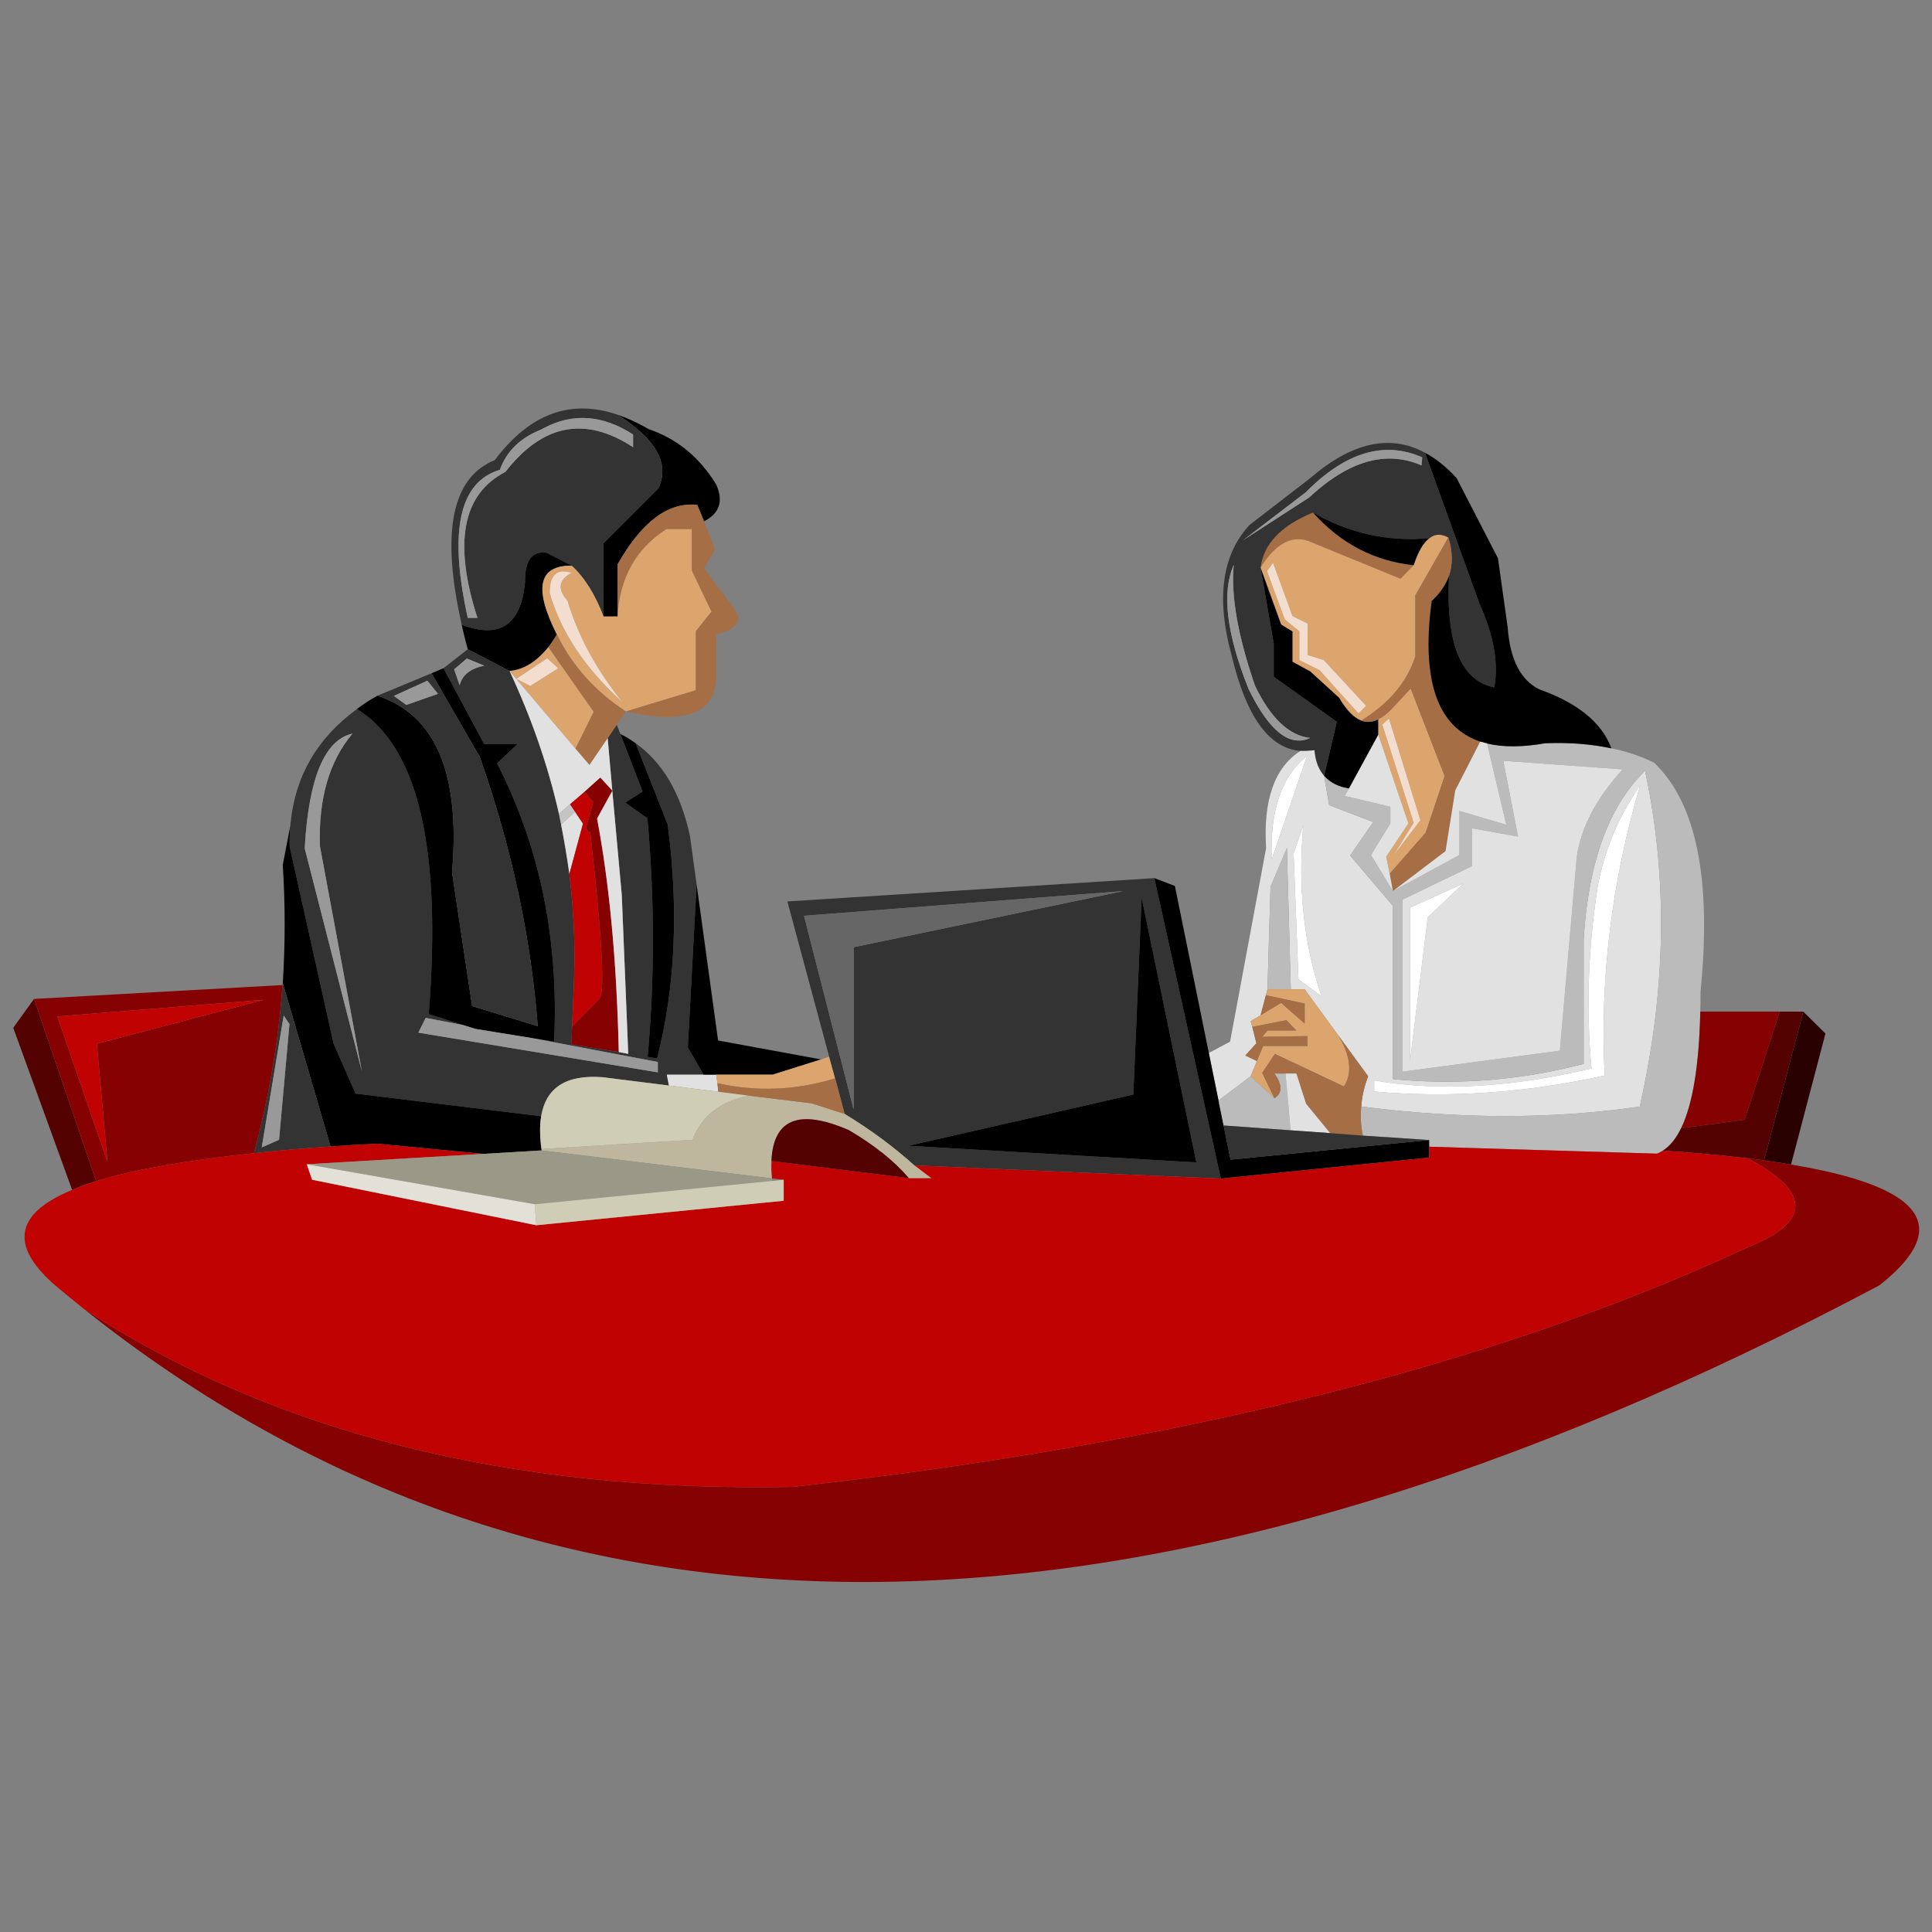 <?xml version="1.0" encoding="UTF-8" standalone="no"?>
<!-- Created with Inkscape (http://www.inkscape.org/) -->

<svg
   xmlns:dc="http://purl.org/dc/elements/1.1/"
   xmlns:cc="http://creativecommons.org/ns#"
   xmlns:rdf="http://www.w3.org/1999/02/22-rdf-syntax-ns#"
   xmlns:svg="http://www.w3.org/2000/svg"
   xmlns="http://www.w3.org/2000/svg"
   xmlns:sodipodi="http://sodipodi.sourceforge.net/DTD/sodipodi-0.dtd"
   xmlns:inkscape="http://www.inkscape.org/namespaces/inkscape"
   width="150"
   height="150"
   id="svg6004"
   version="1.1"
   inkscape:version="0.48.5 r10040"
   sodipodi:docname="5.svg">
  <rect width="100%" height="100%" fill="#808080" stroke="none"/>
  <defs
     id="defs6006" />
  <sodipodi:namedview
     id="base"
     pagecolor="#ffffff"
     bordercolor="#666666"
     borderopacity="1.0"
     inkscape:pageopacity="0.0"
     inkscape:pageshadow="2"
     inkscape:zoom="0.98994949"
     inkscape:cx="324.87499"
     inkscape:cy="271.86253"
     inkscape:document-units="px"
     inkscape:current-layer="layer1"
     showgrid="false"
     fit-margin-top="0"
     fit-margin-left="0"
     fit-margin-right="0"
     fit-margin-bottom="0"
     inkscape:window-width="1440"
     inkscape:window-height="878"
     inkscape:window-x="0"
     inkscape:window-y="0"
     inkscape:window-maximized="1" />
  <g
     inkscape:label="Layer 1"
     inkscape:groupmode="layer"
     id="layer1"
     transform="translate(-122.204,-503.949)">
    <g
       id="g3060"
       transform="matrix(0.287,0,0,0.287,88.16,439.091)">
      <path
         id="path1376"
         style="fill:#000000;fill-opacity:1;fill-rule:nonzero;stroke:none"
         d="m 294.135,342.089 c -2.936,-1.688 -5.749,-2.999 -8.496,-3.936 10.495,6.622 14.181,13.245 11.12,19.867 l -14.869,14.869 0,19.866 3.811,0 0,-14.119 c 6.559,-11.557 13.744,-16.93 21.554,-16.056 l 1.811,4.436 c 4.186,-2.125 5.31,-5.435 3.311,-9.934 -4.499,-7.372 -10.559,-12.37 -18.242,-14.994"
         inkscape:connector-curvature="0" />
      <path
         id="path1378"
         style="fill:#333333;fill-opacity:1;fill-rule:nonzero;stroke:none"
         d="m 296.759,358.02 c 3.061,-6.622 -0.625,-13.245 -11.12,-19.867 -12.682,-4.311 -23.741,-0.25 -33.175,12.307 -11.62,4.686 -14.619,19.492 -8.934,44.545 10.309,3.873 15.994,0.062 17.117,-11.495 -0.062,-5.872 1.875,-8.56 5.81,-7.997 l 6.811,3.499 c 3.498,3.186 6.372,7.809 8.621,13.744 l 0,-19.866 14.869,-14.869 z m -48.98,35.11 -2.624,0 c -5.186,-23.427 -2.312,-36.797 8.684,-40.046 1.811,-5.06 5.56,-8.684 11.245,-10.932 0.25,-0.188 0.5,-0.312 0.812,-0.438 7.746,-4.061 15.744,-3.499 23.99,1.811 l 0,3.436 c -12.995,-8.496 -24.49,-6.247 -34.549,6.685 -11.62,5.997 -14.119,19.18 -7.559,39.484"
         inkscape:connector-curvature="0" />
      <path
         id="path1380"
         style="fill:#999999;fill-opacity:1;fill-rule:nonzero;stroke:none"
         d="m 245.155,393.13 2.624,0 c -6.56,-20.304 -4.061,-33.486 7.559,-39.484 10.059,-12.932 21.554,-15.181 34.549,-6.685 l 0,-3.436 c -8.246,-5.31 -16.244,-5.872 -23.99,-1.811 -0.312,0.125 -0.562,0.25 -0.812,0.438 -5.685,2.249 -9.434,5.872 -11.245,10.932 -10.996,3.249 -13.87,16.619 -8.684,40.046"
         inkscape:connector-curvature="0" />
      <path
         id="path1382"
         style="fill:#000000;fill-opacity:1;fill-rule:nonzero;stroke:none"
         d="m 273.269,379.011 -6.811,-3.499 c -3.935,-0.562 -5.872,2.125 -5.81,7.997 -1.124,11.557 -6.809,15.367 -17.117,11.495 0.438,2.124 1,4.31 1.625,6.622 l 11.307,5.872 c 3.81,-0.312 7.31,-2.499 10.495,-6.435 0.812,-1.062 1.562,-2.188 2.312,-3.436 -6.31,-12.495 -4.999,-18.68 3.999,-18.617"
         inkscape:connector-curvature="0" />
      <path
         id="path1384"
         style="fill:#a56e44;fill-opacity:1;fill-rule:nonzero;stroke:none"
         d="m 285.701,378.636 0,14.119 c 0.561,-10.432 4.935,-18.305 13.181,-23.615 l 6.872,0 0,11.182 5.31,11.121 -4.247,5.31 0,15.931 -18.93,5.747 c 16.305,3.686 24.49,0.5 24.49,-9.496 l 0,-11.307 c 5.622,-1.438 7.247,-3.811 4.81,-7.06 l -8.121,-10.87 2.999,-5.124 -2.999,-7.559 -1.811,-4.436 c -7.81,-0.874 -14.995,4.499 -21.554,16.056"
         inkscape:connector-curvature="0" />
      <path
         id="path1386"
         style="fill:#dca56d;fill-opacity:1;fill-rule:nonzero;stroke:none"
         d="m 285.701,392.755 -3.811,0 c -2.25,-5.935 -5.124,-10.557 -8.621,-13.744 -8.998,-0.062 -10.309,6.122 -3.999,18.617 4.061,8.371 10.246,15.306 18.617,20.804 l 18.93,-5.747 0,-15.931 4.247,-5.31 -5.31,-11.121 0,-11.182 -6.872,0 c -8.246,5.31 -12.62,13.182 -13.181,23.615 z m -12.432,-11.807 c -3.561,1.875 -3.936,4.374 -1.125,7.56 2.874,9.559 7.809,18.68 14.869,27.426 -10.059,-9.059 -16.619,-18.93 -19.68,-29.489 -0.062,-4.935 1.938,-6.746 5.936,-5.497"
         inkscape:connector-curvature="0" />
      <path
         id="path1388"
         style="fill:#f3ddcf;fill-opacity:1;fill-rule:nonzero;stroke:none"
         d="m 272.144,388.508 c -2.811,-3.186 -2.436,-5.685 1.125,-7.56 -3.999,-1.249 -5.999,0.562 -5.936,5.497 3.061,10.559 9.621,20.43 19.68,29.489 -7.06,-8.746 -11.995,-17.867 -14.869,-27.426"
         inkscape:connector-curvature="0" />
      <path
         id="path1390"
         style="fill:#333333;fill-opacity:1;fill-rule:nonzero;stroke:none"
         d="m 197.174,449.295 c -0.188,1.875 -0.25,3.811 -0.188,5.749 l 11.87,53.227 5.935,13.557 50.23,6.122 c 1.311,-7.809 6.81,-11.307 16.619,-10.557 l 17.93,2.249 -0.562,-2.936 9.934,0 -4.249,-7.372 2.375,-44.108 -1.812,-13.12 c -2.499,-11.557 -7.371,-19.866 -14.681,-25.053 l 8.684,21.991 c 2.999,22.929 2.062,43.983 -2.874,63.288 l -2.561,-0.438 c 1.936,-21.491 1.874,-42.983 -0.062,-64.536 l -5.997,-4.249 4.685,-2.999 -5.997,-15.556 -0.999,-2.499 -2.438,3.624 1.25,14.244 2.561,28.176 1.749,42.984 -2.561,-0.5 -12.869,-2.062 0.25,-4.81 0.311,-8.184 c 0.312,-5.311 0.375,-10.621 0.25,-15.869 -0.188,-5.81 -0.624,-11.559 -1.311,-17.244 -0.625,-4.497 -1.375,-8.996 -2.25,-13.432 -0.188,-0.936 -0.375,-1.874 -0.561,-2.811 -2.938,-13.056 -7.435,-25.926 -13.37,-38.671 l -11.307,-5.872 -6.561,5.122 10.996,20.491 9.059,0 -5.56,5.249 c 11.62,22.616 16.744,47.73 15.431,75.283 l -5.872,-0.938 33.924,6.435 0,2.811 -64.786,-10.745 1.999,-3.999 10.059,1.936 -9.246,-2.936 c 3.561,-44.919 -2.874,-72.409 -19.43,-82.529 -10.684,7.809 -16.681,18.055 -17.93,30.736 -0.062,0.25 -0.062,0.5 -0.062,0.75 z m 44.295,-42.233 3.436,-2.936 4.747,1.936 c -3.749,0.75 -5.997,2.499 -6.685,5.311 l -1.499,-4.311 z m -27.49,17.367 c -6.309,7.497 -9.246,17.681 -8.809,30.489 l 11.37,61.038 -15.492,-60.475 c 1.061,-18.994 5.372,-29.364 12.931,-31.051"
         inkscape:connector-curvature="0" />
      <path
         id="path1392"
         style="fill:#999999;fill-opacity:1;fill-rule:nonzero;stroke:none"
         d="m 244.905,404.126 -3.436,2.936 1.499,4.311 c 0.688,-2.812 2.936,-4.561 6.685,-5.311 l -4.747,-1.936"
         inkscape:connector-curvature="0" />
      <path
         id="path1394"
         style="fill:#999999;fill-opacity:1;fill-rule:nonzero;stroke:none"
         d="m 205.17,454.919 c -0.438,-12.807 2.5,-22.991 8.809,-30.489 -7.559,1.688 -11.87,12.057 -12.931,31.051 l 15.492,60.475 -11.37,-61.038"
         inkscape:connector-curvature="0" />
      <path
         id="path1396"
         style="fill:#000000;fill-opacity:1;fill-rule:nonzero;stroke:none"
         d="m 196.986,455.044 c -0.062,-1.938 0,-3.874 0.188,-5.749 l -2.061,10.684 c 0.686,10.682 0.686,21.304 0,31.988 l 12.931,44.17 c 4.061,-0.312 8.309,-0.562 12.682,-0.75 l 28.614,2.749 15.806,-0.938 c 0,-0.125 0,-0.25 -0.062,-0.375 -0.438,-3.435 -0.5,-6.372 -0.062,-8.871 l -50.23,-6.122 -5.935,-13.556 -11.87,-53.229"
         inkscape:connector-curvature="0" />
      <path
         id="path1398"
         style="fill:#540101;fill-opacity:1;fill-rule:nonzero;stroke:none"
         d="m 127.826,496.214 -5.622,7.81 15.931,43.858 c 1.936,-0.812 4.06,-1.625 6.497,-2.374 l -16.806,-49.294"
         inkscape:connector-curvature="0" />
      <path
         id="path1400"
         style="fill:#333333;fill-opacity:1;fill-rule:nonzero;stroke:none"
         d="m 195.113,491.966 c -0.062,0.188 -0.062,0.312 -0.062,0.499 -1.062,15.182 -3.686,30.301 -7.747,45.483 6.435,-0.688 13.307,-1.312 20.741,-1.811 l -12.931,-44.17 z m 0.25,8.746 1.561,2.311 -2.811,31.3 -4.686,2.061 5.936,-35.672"
         inkscape:connector-curvature="0" />
      <path
         id="path1402"
         style="fill:#999999;fill-opacity:1;fill-rule:nonzero;stroke:none"
         d="m 196.924,503.024 -1.561,-2.311 -5.936,35.672 4.686,-2.061 2.811,-31.3"
         inkscape:connector-curvature="0" />
      <path
         id="path1404"
         style="fill:#860202;fill-opacity:1;fill-rule:nonzero;stroke:none"
         d="m 195.05,492.465 -67.224,3.749 16.806,49.294 c 10.182,-3.125 24.427,-5.622 42.67,-7.56 4.061,-15.181 6.685,-30.3 7.747,-45.483 z m -5.124,3.999 -45.106,11.87 2.874,31.988 -13.557,-39.359 55.79,-4.499"
         inkscape:connector-curvature="0" />
      <path
         id="path1406"
         style="fill:#c10202;fill-opacity:1;fill-rule:nonzero;stroke:none"
         d="m 144.82,508.334 45.106,-11.87 -55.79,4.499 13.557,39.359 -2.874,-31.988"
         inkscape:connector-curvature="0" />
      <path
         id="path1408"
         style="fill:#a56e44;fill-opacity:1;fill-rule:nonzero;stroke:none"
         d="m 283.014,425.68 2.438,-3.624 2.436,-3.624 c -8.371,-5.497 -14.556,-12.432 -18.617,-20.804 -0.75,1.249 -1.5,2.374 -2.312,3.436 l 12.246,17.492 -4.936,9.934 3.811,4.436 4.935,-7.247"
         inkscape:connector-curvature="0" />
      <path
         id="path1410"
         style="fill:#dca56d;fill-opacity:1;fill-rule:nonzero;stroke:none"
         d="m 266.958,401.065 c -3.185,3.936 -6.685,6.122 -10.495,6.435 l 1.811,2.124 8.371,-5.56 3,2.686 -7.56,4.811 -3.811,-1.938 15.994,18.867 4.936,-9.934 -12.246,-17.492"
         inkscape:connector-curvature="0" />
      <path
         id="path1412"
         style="fill:#f3ddcf;fill-opacity:1;fill-rule:nonzero;stroke:none"
         d="m 258.274,409.624 3.811,1.938 7.56,-4.811 -3,-2.686 -8.371,5.56"
         inkscape:connector-curvature="0" />
      <path
         id="path1414"
         style="fill:#e1e1e1;fill-opacity:1;fill-rule:nonzero;stroke:none"
         d="m 258.274,409.624 -1.811,-2.124 c 5.935,12.745 10.432,25.615 13.37,38.671 l 2.999,-2.624 3.935,-3.374 4.249,-3.811 3.249,3.563 -1.25,-14.245 -4.935,7.247 -3.811,-4.436 -15.994,-18.867"
         inkscape:connector-curvature="0" />
      <path
         id="path1416"
         style="fill:#e1e1e1;fill-opacity:1;fill-rule:nonzero;stroke:none"
         d="m 274.205,445.61 -3.811,3.373 c 0.875,4.436 1.625,8.935 2.25,13.432 l 3.685,-13.62 -2.124,-3.185"
         inkscape:connector-curvature="0" />
      <path
         id="path1418"
         style="fill:#c4c4c4;fill-opacity:1;fill-rule:nonzero;stroke:none"
         d="m 270.394,448.983 3.811,-3.373 -1.374,-2.062 -2.999,2.624 c 0.186,0.938 0.374,1.875 0.561,2.811"
         inkscape:connector-curvature="0" />
      <path
         id="path1420"
         style="fill:#c10202;fill-opacity:1;fill-rule:nonzero;stroke:none"
         d="m 274.205,445.61 2.124,3.185 -3.685,13.62 c 0.688,5.685 1.124,11.434 1.311,17.244 0.125,5.247 0.062,10.557 -0.25,15.869 l -0.311,8.184 7.371,-7.56 c 0,-0.061 0,-0.061 0.062,-0.061 1.499,-1.812 0.625,-16.869 -2.561,-45.233 l -0.25,0.438 -0.875,-1.25 1.938,-7.06 -2.312,-2.811 -3.935,3.374 1.374,2.062"
         inkscape:connector-curvature="0" />
      <path
         id="path1422"
         style="fill:#000000;fill-opacity:1;fill-rule:nonzero;stroke:none"
         d="m 253.089,432.49 5.56,-5.249 -9.059,0 -10.996,-20.491 -3.248,1.375 13.056,22.615 c 8.685,24.679 13.87,48.981 15.681,72.846 l -17.742,-5.435 -5.435,-36.174 c 2.311,-26.676 -4.436,-42.608 -20.18,-47.793 -1.999,1.124 -3.874,2.311 -5.56,3.624 16.556,10.12 22.991,37.61 19.43,82.529 l 9.246,2.936 3.436,1.062 15.369,2.499 5.872,0.938 c 1.312,-27.551 -3.811,-52.666 -15.431,-75.283"
         inkscape:connector-curvature="0" />
      <path
         id="path1424"
         style="fill:#860202;fill-opacity:1;fill-rule:nonzero;stroke:none"
         d="m 280.14,447.421 4.124,-7.496 -3.249,-3.563 -4.249,3.811 2.312,2.811 -1.938,7.06 0.875,1.25 0.25,-0.438 c 3.186,28.364 4.06,43.42 2.561,45.231 -0.062,0 -0.062,0 -0.062,0.062 l -7.371,7.56 -0.25,4.81 12.869,2.062 c -0.561,-24.677 -2.561,-45.733 -5.872,-63.163"
         inkscape:connector-curvature="0" />
      <path
         id="path1426"
         style="fill:#e1e1e1;fill-opacity:1;fill-rule:nonzero;stroke:none"
         d="m 284.264,439.924 -4.124,7.497 c 3.311,17.43 5.311,38.485 5.872,63.163 l 2.561,0.5 -1.749,-42.984 -2.561,-28.176"
         inkscape:connector-curvature="0" />
      <path
         id="path1428"
         style="fill:#000000;fill-opacity:1;fill-rule:nonzero;stroke:none"
         d="m 299.258,449.045 -8.684,-21.991 c -1.312,-0.936 -2.686,-1.811 -4.124,-2.499 l 5.997,15.556 -4.685,2.999 5.997,4.249 c 1.936,21.554 1.999,43.045 0.062,64.536 l 2.561,0.438 c 4.936,-19.305 5.872,-40.359 2.874,-63.288"
         inkscape:connector-curvature="0" />
      <path
         id="path1430"
         style="fill:#333333;fill-opacity:1;fill-rule:nonzero;stroke:none"
         d="m 248.403,430.74 -13.056,-22.615 -14.62,6.06 c 15.744,5.185 22.491,21.116 20.18,47.793 l 5.435,36.174 17.742,5.435 c -1.811,-23.865 -6.996,-48.167 -15.681,-72.846 z m -11.307,-17.055 -8.559,2.999 -3.374,-2.436 9.059,-4.124 2.874,3.561"
         inkscape:connector-curvature="0" />
      <path
         id="path1432"
         style="fill:#999999;fill-opacity:1;fill-rule:nonzero;stroke:none"
         d="m 228.536,416.684 8.559,-2.999 -2.874,-3.561 -9.059,4.122 3.374,2.438"
         inkscape:connector-curvature="0" />
      <path
         id="path1434"
         style="fill:#999999;fill-opacity:1;fill-rule:nonzero;stroke:none"
         d="m 247.279,504.336 -3.436,-1.062 -10.059,-1.936 -1.999,3.999 64.786,10.745 0,-2.811 -33.924,-6.435 -15.369,-2.499"
         inkscape:connector-curvature="0" />
      <path
         id="path1436"
         style="fill:#a56e44;fill-opacity:1;fill-rule:nonzero;stroke:none"
         d="m 459.631,379.574 c 3.936,-6.372 8.246,-8.81 12.869,-7.247 l 24.991,10.246 3.56,-3.686 c -10.682,-1.125 -19.741,-5.872 -27.239,-14.245 -8.684,3.561 -13.37,8.498 -14.181,14.932"
         inkscape:connector-curvature="0" />
      <path
         id="path1438"
         style="fill:#dca56d;fill-opacity:1;fill-rule:nonzero;stroke:none"
         d="m 472.501,372.326 c -4.624,-1.562 -8.934,0.875 -12.87,7.247 l 5.56,15.369 3.061,1.874 0,8.185 4.81,2.624 7.81,7.121 c 1.936,3.311 3.936,5.374 5.997,6.185 7.56,-4.685 12.432,-10.495 14.619,-17.367 l 0,-16.494 8.934,-15.681 c -1.936,-1.061 -3.623,-1 -5.122,0.188 -1.624,1.188 -3.061,3.624 -4.249,7.31 l -3.56,3.686 -24.99,-10.246 z m -6.31,21.241 -4.811,-13.057 1.625,-2.311 5.247,14.431 4.124,2.062 0,8.496 4.372,1.375 11.434,12.37 -2.062,2.061 -10.495,-11.682 -5.499,-2.749 0,-7.81 -3.935,-3.186"
         inkscape:connector-curvature="0" />
      <path
         id="path1440"
         style="fill:#f3ddcf;fill-opacity:1;fill-rule:nonzero;stroke:none"
         d="m 461.38,380.51 4.811,13.057 3.935,3.186 0,7.81 5.499,2.749 10.495,11.682 2.062,-2.061 -11.434,-12.37 -4.372,-1.375 0,-8.496 -4.124,-2.062 -5.247,-14.431 -1.625,2.311"
         inkscape:connector-curvature="0" />
      <path
         id="path1442"
         style="fill:#333333;fill-opacity:1;fill-rule:nonzero;stroke:none"
         d="m 459.631,379.574 c 0.811,-6.435 5.497,-11.371 14.181,-14.932 9.746,5.624 20.242,7.935 31.488,6.935 1.5,-1.186 3.186,-1.249 5.122,-0.188 1.188,3.749 1.25,7.185 0.188,10.371 -0.874,18.305 3.188,28.364 12.245,30.175 1.188,-6.496 -0.125,-14.056 -4.06,-22.74 l -14.681,-40.734 c -9.435,-5.124 -19.805,-2.811 -31.051,6.872 l -16.43,12.681 c -7.435,8.06 -9.059,19.805 -4.874,35.111 3.936,16.681 10.184,25.365 18.68,25.99 1.188,0.062 2.436,0 3.749,-0.188 0.25,2.936 1.125,5.247 2.624,6.935 l 3.436,-14.62 -17.055,-12.182 0,-8.934 -3.561,-20.554 z m 43.733,-29.864 -0.188,2.188 c -9.559,-4.186 -19.68,-1.312 -30.426,8.684 l -17.867,11.557 16.994,-12.995 c 10.682,-10.807 21.179,-13.994 31.488,-9.434 z m -45.233,61.789 c 4.249,8.809 9.246,13.494 14.931,14.119 -5.56,2.561 -11.12,-1.811 -16.68,-13.245 -5.997,-14.994 -7.31,-26.177 -3.999,-33.611 -0.811,8.434 1.125,19.305 5.747,32.737"
         inkscape:connector-curvature="0" />
      <path
         id="path1444"
         style="fill:#999999;fill-opacity:1;fill-rule:nonzero;stroke:none"
         d="m 503.176,351.898 0.188,-2.188 c -10.309,-4.56 -20.805,-1.374 -31.488,9.434 l -16.994,12.995 17.867,-11.557 c 10.746,-9.996 20.867,-12.87 30.426,-8.684"
         inkscape:connector-curvature="0" />
      <path
         id="path1446"
         style="fill:#999999;fill-opacity:1;fill-rule:nonzero;stroke:none"
         d="m 473.063,425.618 c -5.685,-0.625 -10.682,-5.31 -14.931,-14.119 -4.622,-13.432 -6.559,-24.304 -5.747,-32.737 -3.311,7.435 -1.999,18.617 3.999,33.611 5.56,11.434 11.12,15.806 16.68,13.245"
         inkscape:connector-curvature="0" />
      <path
         id="path1448"
         style="fill:#000000;fill-opacity:1;fill-rule:nonzero;stroke:none"
         d="m 473.813,364.641 c 7.497,8.373 16.556,13.12 27.239,14.245 1.188,-3.686 2.625,-6.122 4.249,-7.31 -11.245,1 -21.741,-1.311 -31.488,-6.935"
         inkscape:connector-curvature="0" />
      <path
         id="path1450"
         style="fill:#e1e1e1;fill-opacity:1;fill-rule:nonzero;stroke:none"
         d="m 312.378,516.706 -13.37,0 0.562,2.936 13.37,1.686 -0.25,-2.311 -0.312,-2.311"
         inkscape:connector-curvature="0" />
      <path
         id="path1452"
         style="fill:#000000;fill-opacity:1;fill-rule:nonzero;stroke:none"
         d="m 308.941,516.706 18.68,0 13.12,-4.124 -27.864,-5.122 -5.81,-42.234 -2.375,44.108 4.249,7.372"
         inkscape:connector-curvature="0" />
      <path
         id="path1454"
         style="fill:#dca56d;fill-opacity:1;fill-rule:nonzero;stroke:none"
         d="m 344.551,517.706 -1.624,-5.872 -2.186,0.749 -13.12,4.124 -15.244,0 0.312,2.311 c 10.621,2.374 21.241,1.936 31.861,-1.311"
         inkscape:connector-curvature="0" />
      <path
         id="path1456"
         style="fill:#333333;fill-opacity:1;fill-rule:nonzero;stroke:none"
         d="m 342.928,511.833 1.624,5.874 2.562,9.62 c 6.81,4.124 13.12,8.748 18.867,13.932 l 82.904,3.561 -17.992,-81.28 -99.272,6.31 11.307,41.983 z m 79.594,-44.794 -72.971,15.181 0,43.92 -13.432,-52.416 86.404,-6.685 z m -58.165,68.91 60.851,-13.87 2.249,-53.291 14.806,71.659 -77.906,-4.497"
         inkscape:connector-curvature="0" />
      <path
         id="path1458"
         style="fill:#666666;fill-opacity:1;fill-rule:nonzero;stroke:none"
         d="m 349.55,482.22 72.97,-15.181 -86.403,6.685 13.432,52.416 0,-43.92"
         inkscape:connector-curvature="0" />
      <path
         id="path1460"
         style="fill:#000000;fill-opacity:1;fill-rule:nonzero;stroke:none"
         d="m 425.208,522.079 -60.851,13.87 77.906,4.497 -14.806,-71.659 -2.249,53.291"
         inkscape:connector-curvature="0" />
      <path
         id="path1462"
         style="fill:#000000;fill-opacity:1;fill-rule:nonzero;stroke:none"
         d="m 491.494,424.743 0,-4.186 c -1.562,0.812 -3.124,0.938 -4.624,0.375 -2.061,-0.811 -4.061,-2.874 -5.997,-6.185 l -7.81,-7.121 -4.81,-2.624 0,-8.185 -3.061,-1.874 -5.56,-15.369 3.561,20.554 0,8.934 17.055,12.182 -3.436,14.62 c 1.562,1.811 3.811,2.999 6.747,3.436 l 7.935,-14.558"
         inkscape:connector-curvature="0" />
      <path
         id="path1464"
         style="fill:#dca56d;fill-opacity:1;fill-rule:nonzero;stroke:none"
         d="m 491.494,420.556 0,4.186 8.121,23.99 -5.997,8.998 0.936,4.622 9.748,-11.12 5.122,-15.306 -9.184,-23.679 -5.124,5.499 c -1.249,1.311 -2.436,2.249 -3.623,2.81 z m 1.061,1.438 1.812,-1.625 8.496,27.49 -7.31,9.621 5.497,-8.935 -8.496,-26.551"
         inkscape:connector-curvature="0" />
      <path
         id="path1466"
         style="fill:#f3ddcf;fill-opacity:1;fill-rule:nonzero;stroke:none"
         d="m 494.368,420.369 -1.812,1.625 8.496,26.551 -5.497,8.935 7.31,-9.621 -8.496,-27.49"
         inkscape:connector-curvature="0" />
      <path
         id="path1468"
         style="fill:#a56e44;fill-opacity:1;fill-rule:nonzero;stroke:none"
         d="m 495.116,417.746 5.124,-5.499 9.184,23.679 -5.124,15.306 -9.746,11.12 0.875,4.686 14.245,-10.809 2.624,-16.43 6.747,-13.184 c -7.872,-2.685 -12.432,-9.307 -13.62,-19.991 -0.625,-5.06 -0.438,-11.12 0.5,-18.055 2.249,-2.062 3.811,-4.374 4.685,-6.81 1.062,-3.186 1,-6.622 -0.188,-10.371 l -8.934,15.681 0,16.494 c -2.186,6.872 -7.059,12.682 -14.619,17.367 1.5,0.562 3.061,0.438 4.624,-0.375 1.186,-0.561 2.374,-1.499 3.623,-2.81"
         inkscape:connector-curvature="0" />
      <path
         id="path1470"
         style="fill:#e1e1e1;fill-opacity:1;fill-rule:nonzero;stroke:none"
         d="m 478.186,443.798 -1.375,-7.934 c -1.499,-1.688 -2.374,-3.999 -2.624,-6.935 -1.312,0.188 -2.561,0.25 -3.749,0.188 -6.996,4.436 -10.121,13.245 -9.309,26.303 l -9.745,52.354 -5.749,3.061 2.624,12.87 8.685,-6.56 1.686,-4.124 -3.124,-1.499 2.999,-3.311 -1.124,-4.436 -0.438,-1.561 2.686,-1.562 1.436,-5.435 0.438,-1.625 0.812,-27.676 4.435,-10.495 1.062,38.171 3.749,0 9.184,12.62 7.996,10.934 c -1.061,2.686 -1.686,5.435 -1.874,8.184 26.865,3.436 51.979,3.436 75.345,0 7.185,-31.738 7.622,-61.975 1.438,-90.776 l -0.062,0 c -9.809,9.621 -15.307,24.803 -16.556,45.608 l 0,33.611 c -15.869,4.186 -32.175,5.685 -48.981,4.372 -0.874,-0.062 -1.749,-0.186 -2.624,-0.249 l 0,-46.858 -11.557,-13.619 6.247,-9.059 -11.932,-4.561 z m -2.061,51.73 -6.247,-4.624 -1.312,-34.049 2.624,-7.56 c -1.499,16.806 0.125,32.175 4.936,46.233 z m -3.936,-65.038 -9.559,28.051 c -0.5,-13.244 2.686,-22.615 9.559,-28.051 z m 76.969,84.529 c -1.499,-15.931 -0.936,-32.236 1.624,-48.917 1.688,-9.621 5.499,-18.867 11.559,-27.739 -7.747,26.176 -10.934,52.416 -9.621,78.594 -21.429,4.685 -42.171,6.122 -62.35,4.31 l 0,-2.999 c 17.494,2.999 37.11,1.938 58.789,-3.249"
         inkscape:connector-curvature="0" />
      <path
         id="path1472"
         style="fill:#ffffff;fill-opacity:1;fill-rule:nonzero;stroke:none"
         d="m 469.878,490.904 6.247,4.624 c -4.811,-14.057 -6.435,-29.426 -4.936,-46.233 l -2.624,7.56 1.312,34.049"
         inkscape:connector-curvature="0" />
      <path
         id="path1474"
         style="fill:#ffffff;fill-opacity:1;fill-rule:nonzero;stroke:none"
         d="m 462.63,458.541 9.559,-28.051 c -6.872,5.436 -10.059,14.808 -9.559,28.051"
         inkscape:connector-curvature="0" />
      <path
         id="path1476"
         style="fill:#ffffff;fill-opacity:1;fill-rule:nonzero;stroke:none"
         d="m 550.781,466.101 c -2.561,16.681 -3.123,32.986 -1.624,48.917 -21.679,5.186 -41.296,6.247 -58.789,3.249 l 0,2.999 c 20.179,1.812 40.921,0.375 62.35,-4.31 -1.312,-26.177 1.874,-52.417 9.621,-78.594 -6.06,8.871 -9.871,18.117 -11.559,27.739"
         inkscape:connector-curvature="0" />
      <path
         id="path1478"
         style="fill:#bbbbbb;fill-opacity:1;fill-rule:nonzero;stroke:none"
         d="m 476.811,435.864 1.375,7.934 11.932,4.561 -6.247,9.059 11.557,13.619 0,46.858 c 0.875,0.062 1.75,0.186 2.625,0.249 16.805,1.312 33.111,-0.186 48.98,-4.372 l 0,-33.611 c 1.249,-20.805 6.747,-35.986 16.556,-45.608 l 0.062,0 c 6.185,28.801 5.747,59.039 -1.438,90.776 -23.366,3.436 -48.48,3.436 -75.345,0 -0.25,2.561 -0.125,5.185 0.438,7.872 l 17.93,1.186 0,1.812 61.6,1.874 c 0.562,-0.188 1.125,-0.5 1.625,-0.812 1.936,-1.249 3.561,-3.249 4.935,-6.06 3.124,-6.435 4.874,-16.93 5.186,-31.55 0.062,-1.749 0.062,-3.499 0.062,-5.31 3.061,-30.488 -1.125,-51.167 -12.557,-62.038 -3.561,-1.75 -7.435,-3.061 -11.559,-3.874 -5.56,-1.188 -11.495,-1.625 -17.93,-1.375 -6.06,1.062 -11.307,1.125 -15.681,0.062 l 5.186,21.991 -12.682,-3.748 0,11.932 -17.994,9.746 -5.935,-9.746 5.247,-8.56 0,-4.497 -12.37,-2.936 1.188,-1.999 c -2.936,-0.438 -5.185,-1.625 -6.747,-3.436 z m 21.242,80.03 0,-46.544 18.741,-9.059 0,-10.246 12.495,2.249 -3.998,-20.491 32.3,2.311 c -7.247,7.935 -11.371,15.931 -12.434,23.866 l -4.56,52.229 -42.545,5.685"
         inkscape:connector-curvature="0" />
      <path
         id="path1480"
         style="fill:#e1e1e1;fill-opacity:1;fill-rule:nonzero;stroke:none"
         d="m 498.054,469.35 0,46.544 42.545,-5.685 4.56,-52.229 c 1.062,-7.935 5.186,-15.931 12.434,-23.866 l -32.3,-2.311 3.998,20.491 -12.495,-2.249 0,10.246 -18.741,9.059 z m 1.999,43.795 0,-41.609 14.431,-6.56 -9.621,9.184 -4.81,38.985"
         inkscape:connector-curvature="0" />
      <path
         id="path1482"
         style="fill:#ffffff;fill-opacity:1;fill-rule:nonzero;stroke:none"
         d="m 500.053,471.536 0,41.609 4.81,-38.985 9.621,-9.184 -14.431,6.56"
         inkscape:connector-curvature="0" />
      <path
         id="path1484"
         style="fill:#e1e1e1;fill-opacity:1;fill-rule:nonzero;stroke:none"
         d="m 494.741,444.235 0,4.497 -5.247,8.56 5.935,9.746 -0.875,-4.686 -0.936,-4.622 5.997,-8.998 -8.121,-23.99 -7.935,14.558 -1.188,1.999 12.37,2.936"
         inkscape:connector-curvature="0" />
      <path
         id="path1486"
         style="fill:#000000;fill-opacity:1;fill-rule:nonzero;stroke:none"
         d="m 436.453,465.664 -5.56,-2.124 17.992,81.28 56.352,-5.685 0,-4.749 -53.727,5.311 -1.875,-9.248 -1.375,-6.746 -2.624,-12.87 -9.184,-45.17"
         inkscape:connector-curvature="0" />
      <path
         id="path1488"
         style="fill:#dca56d;fill-opacity:1;fill-rule:nonzero;stroke:none"
         d="m 471.564,493.59 -10.059,0 -0.438,1.625 10.496,2.249 0,5.435 -6.372,-5.622 -5.56,3.374 -2.686,1.561 0.438,1.562 9.245,-1.811 2.688,2.811 -7.81,0 -1.436,1.686 12.245,-0.188 0,2.686 -11.996,0 -1.686,4.061 -1.686,4.124 6.435,5.935 -3.311,-6.872 3.436,-5.122 18.68,8.809 c 2.311,-3.624 1.811,-8.184 -1.438,-13.682 l -9.184,-12.62"
         inkscape:connector-curvature="0" />
      <path
         id="path1490"
         style="fill:#a56e44;fill-opacity:1;fill-rule:nonzero;stroke:none"
         d="m 471.564,502.899 0,-5.435 -10.496,-2.249 -1.436,5.435 5.56,-3.374 6.372,5.622"
         inkscape:connector-curvature="0" />
      <path
         id="path1492"
         style="fill:#bbbbbb;fill-opacity:1;fill-rule:nonzero;stroke:none"
         d="m 466.379,516.394 -2.999,0 c 2.186,3.061 2.186,5.31 0,6.685 l -6.435,-5.935 -8.685,6.56 1.375,6.746 18.117,1.312 -1.374,-15.369"
         inkscape:connector-curvature="0" />
      <path
         id="path1494"
         style="fill:#a56e44;fill-opacity:1;fill-rule:nonzero;stroke:none"
         d="m 463.38,516.394 5.935,0 2.624,8.184 6.497,7.935 8.871,0.688 c -0.562,-2.688 -0.688,-5.311 -0.438,-7.872 0.188,-2.749 0.812,-5.497 1.874,-8.184 l -7.996,-10.934 c 3.249,5.499 3.749,10.059 1.438,13.682 l -18.68,-8.809 -3.436,5.122 3.311,6.872 c 2.186,-1.375 2.186,-3.624 0,-6.685"
         inkscape:connector-curvature="0" />
      <path
         id="path1496"
         style="fill:#a56e44;fill-opacity:1;fill-rule:nonzero;stroke:none"
         d="m 457.383,503.774 1.124,4.435 -2.999,3.312 3.124,1.499 1.686,-4.061 11.996,0 0,-2.686 -12.245,0.188 1.436,-1.686 7.81,0 -2.688,-2.811 -9.245,1.811"
         inkscape:connector-curvature="0" />
      <path
         id="path1498"
         style="fill:#e1e1e1;fill-opacity:1;fill-rule:nonzero;stroke:none"
         d="m 469.315,516.394 -2.936,0 1.374,15.369 0.062,0 10.621,0.75 -6.497,-7.935 -2.624,-8.184"
         inkscape:connector-curvature="0" />
      <path
         id="path1500"
         style="fill:#bbbbbb;fill-opacity:1;fill-rule:nonzero;stroke:none"
         d="m 461.505,493.59 6.31,0 -1.062,-38.171 -4.435,10.495 -0.812,27.676"
         inkscape:connector-curvature="0" />
      <path
         id="path1502"
         style="fill:#000000;fill-opacity:1;fill-rule:nonzero;stroke:none"
         d="m 510.61,381.76 c -0.874,2.436 -2.436,4.747 -4.685,6.81 -0.938,6.935 -1.125,12.995 -0.5,18.055 1.188,10.684 5.747,17.306 13.62,19.991 0.625,0.188 1.249,0.312 1.874,0.5 4.374,1.062 9.621,1 15.681,-0.062 6.435,-0.25 12.37,0.188 17.93,1.375 -2.561,-6.935 -9.059,-12.245 -19.429,-15.931 -5.124,-2.499 -7.997,-8.121 -8.623,-16.805 l -2.624,-18.68 -11.182,-21.679 c -2.749,-3 -5.622,-5.311 -8.559,-6.872 l 14.681,40.734 c 3.935,8.684 5.247,16.244 4.06,22.74 -9.057,-1.811 -13.119,-11.87 -12.245,-30.175"
         inkscape:connector-curvature="0" />
      <path
         id="path1504"
         style="fill:#e1e1e1;fill-opacity:1;fill-rule:nonzero;stroke:none"
         d="m 526.105,449.108 -5.186,-21.991 c -0.625,-0.188 -1.249,-0.312 -1.874,-0.5 l -6.747,13.184 -2.624,16.43 -14.245,10.809 17.994,-9.746 0,-11.932 12.682,3.748"
         inkscape:connector-curvature="0" />
      <path
         id="path1506"
         style="fill:#860202;fill-opacity:1;fill-rule:nonzero;stroke:none"
         d="m 600.075,499.65 -21.491,0 c -0.312,14.62 -2.062,25.115 -5.186,31.55 l 17.181,-2.311 9.496,-29.239"
         inkscape:connector-curvature="0" />
      <path
         id="path1508"
         style="fill:#290101;fill-opacity:1;fill-rule:nonzero;stroke:none"
         d="m 612.445,505.586 -5.997,-5.936 -10.621,40.235 c 2.561,0.374 4.997,0.749 7.31,1.124 l 9.309,-35.422"
         inkscape:connector-curvature="0" />
      <path
         id="path1510"
         style="fill:#540101;fill-opacity:1;fill-rule:nonzero;stroke:none"
         d="m 606.448,499.65 -6.372,0 -9.496,29.239 -17.181,2.311 c -1.374,2.811 -2.999,4.811 -4.935,6.06 8.371,0.562 15.994,1.25 22.866,2.062 1.561,0.188 3.061,0.375 4.497,0.562 l 10.621,-40.235"
         inkscape:connector-curvature="0" />
      <path
         id="path1512"
         style="fill:#860202;fill-opacity:1;fill-rule:nonzero;stroke:none"
         d="m 627.064,573.684 c 6.06,-4.811 9.559,-9.123 10.496,-13.057 2.061,-8.934 -9.371,-15.431 -34.424,-19.617 -2.312,-0.375 -4.749,-0.75 -7.31,-1.125 -1.436,-0.186 -2.936,-0.374 -4.497,-0.561 14.994,7.934 16.992,15.056 5.997,21.304 -1.688,0.938 -3.686,1.874 -5.997,2.811 -67.724,31.55 -153.814,53.104 -258.272,64.786 -76.531,1.438 -140.444,-14.619 -191.86,-48.23 126.136,100.647 288.135,98.585 485.868,-6.31"
         inkscape:connector-curvature="0" />
      <path
         id="path1514"
         style="fill:#c10202;fill-opacity:1;fill-rule:nonzero;stroke:none"
         d="m 568.463,537.26 c -0.5,0.312 -1.062,0.625 -1.625,0.812 l -61.6,-1.874 0,2.936 -56.352,5.685 -82.904,-3.561 4.56,3.436 -6.06,0 -37.172,-4.624 c -0.062,1.438 -0.062,2.999 0.125,4.686 l 3.186,0.375 0,5.685 -66.91,6.622 -60.664,-12.307 -1.438,-4.186 47.731,-2.811 -28.614,-2.749 c -4.374,0.188 -8.621,0.438 -12.682,0.75 -7.434,0.499 -14.306,1.124 -20.741,1.811 -18.242,1.938 -32.487,4.436 -42.67,7.56 -2.438,0.749 -4.561,1.561 -6.497,2.374 -8.623,3.561 -12.932,7.809 -12.87,12.745 0,3.935 2.749,8.246 8.246,13.057 2.561,2.124 5.124,4.247 7.685,6.31 51.416,33.611 115.329,49.667 191.86,48.23 104.459,-11.682 190.549,-33.236 258.272,-64.786 2.311,-0.938 4.31,-1.874 5.997,-2.811 10.995,-6.247 8.996,-13.37 -5.997,-21.304 -6.872,-0.812 -14.495,-1.5 -22.866,-2.062"
         inkscape:connector-curvature="0" />
      <path
         id="path1516"
         style="fill:#333333;fill-opacity:1;fill-rule:nonzero;stroke:none"
         d="m 467.815,531.763 -0.062,0 -18.117,-1.312 1.875,9.248 53.727,-5.311 -17.93,-1.186 -8.871,-0.688 -10.621,-0.75"
         inkscape:connector-curvature="0" />
      <path
         id="path1518"
         style="fill:#beb79e;fill-opacity:1;fill-rule:nonzero;stroke:none"
         d="m 364.481,544.695 6.06,0 -4.56,-3.436 c -5.749,-5.185 -12.057,-9.809 -18.867,-13.932 l -8.996,-2.874 -16.869,-2.061 c -7.621,1.438 -12.745,5.372 -15.306,11.932 l -40.859,2.499 c 0.062,0.125 0.062,0.25 0.062,0.375 l 62.288,7.56 c -0.188,-1.688 -0.188,-3.249 -0.125,-4.686 0.5,-11.432 7.497,-14.181 20.929,-8.371 6.81,3.999 12.245,8.309 16.244,12.995"
         inkscape:connector-curvature="0" />
      <path
         id="path1520"
         style="fill:#9a9887;fill-opacity:1;fill-rule:nonzero;stroke:none"
         d="m 327.496,545.445 -0.062,-0.688 -62.288,-7.56 -15.806,0.938 -47.731,2.811 61.664,10.809 64.224,-6.31"
         inkscape:connector-curvature="0" />
      <path
         id="path1522"
         style="fill:#d0cdb7;fill-opacity:1;fill-rule:nonzero;stroke:none"
         d="m 330.62,545.133 -3.124,0.312 -64.224,6.31 0.438,5.685 66.91,-6.622 0,-5.685"
         inkscape:connector-curvature="0" />
      <path
         id="path1524"
         style="fill:#a56e44;fill-opacity:1;fill-rule:nonzero;stroke:none"
         d="m 338.118,524.453 8.996,2.874 -2.562,-9.62 c -10.62,3.248 -21.24,3.685 -31.861,1.311 l 0.25,2.311 8.309,1.062 16.869,2.061"
         inkscape:connector-curvature="0" />
      <path
         id="path1526"
         style="fill:#d0cdb7;fill-opacity:1;fill-rule:nonzero;stroke:none"
         d="m 321.249,522.391 -8.309,-1.062 -13.37,-1.686 -17.93,-2.249 c -9.809,-0.75 -15.306,2.749 -16.619,10.557 -0.438,2.499 -0.375,5.436 0.062,8.871 l 40.859,-2.499 c 2.561,-6.56 7.685,-10.495 15.306,-11.932"
         inkscape:connector-curvature="0" />
      <path
         id="path1528"
         style="fill:#540101;fill-opacity:1;fill-rule:nonzero;stroke:none"
         d="m 348.238,531.7 c -13.431,-5.81 -20.429,-3.061 -20.929,8.371 l 37.172,4.624 c -3.999,-4.686 -9.434,-8.996 -16.244,-12.995"
         inkscape:connector-curvature="0" />
      <path
         id="path1530"
         style="fill:#e3e0d7;fill-opacity:1;fill-rule:nonzero;stroke:none"
         d="m 263.71,557.44 -0.438,-5.685 -61.663,-10.809 1.436,4.186 60.664,12.307"
         inkscape:connector-curvature="0" />
    </g>
  </g>
</svg>
